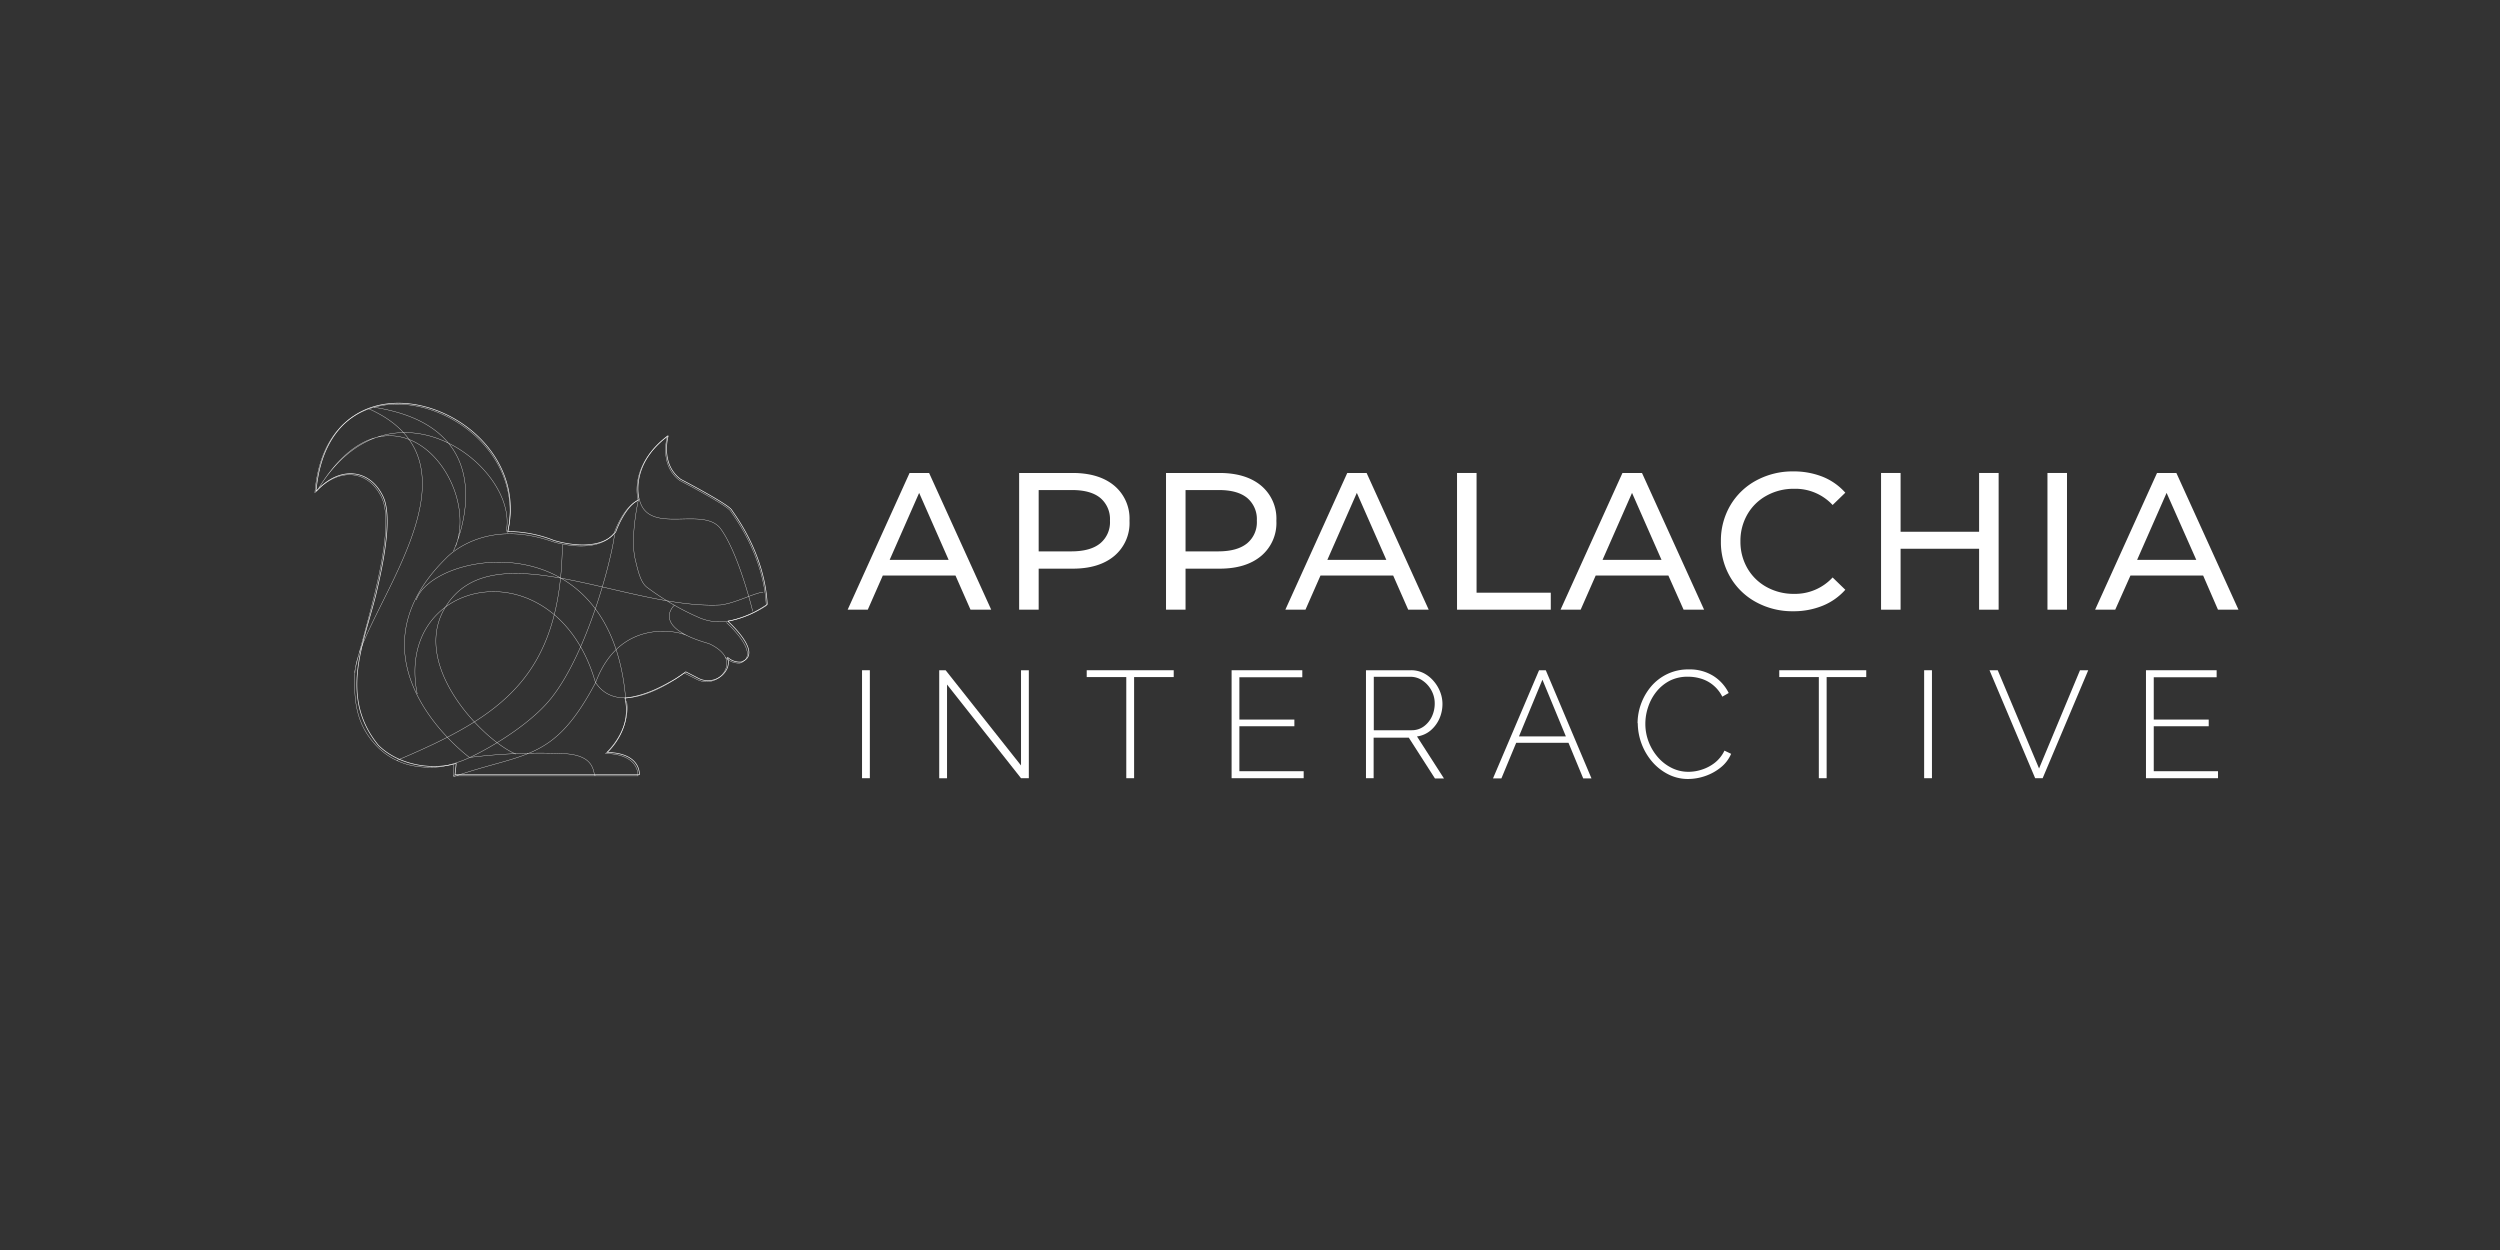 <svg xmlns="http://www.w3.org/2000/svg" xmlns:xlink="http://www.w3.org/1999/xlink" viewBox="0 0 640 320"><rect x="0" y="0" width="640" height="320" fill="#333333" stroke="none"/><defs><style>.cls-1{fill:#fff;}.cls-2,.cls-3,.cls-4{fill:none;}.cls-3,.cls-4{stroke:#fff;stroke-miterlimit:7.57;}.cls-3{stroke-width:0.08px;}.cls-4{stroke-width:0.16px;}</style><symbol id="Appalachia_Interactive_3" data-name="Appalachia Interactive 3" viewBox="0 0 363.14 94.34"><path class="cls-1" d="M27.6,33.75H9L5.15,42.5H0l15.85-35h5l15.9,35H31.45Zm-1.75-4L18.3,12.6,10.75,29.75Z"/><path class="cls-1" d="M68.25,10.75a11,11,0,0,1,3.9,9,11,11,0,0,1-3.9,9q-3.9,3.26-10.7,3.25H48.9V42.5h-5V7.5H57.55Q64.35,7.5,68.25,10.75Zm-3.6,14.77a7,7,0,0,0,2.5-5.82,7.07,7.07,0,0,0-2.5-5.83c-1.67-1.35-4.08-2-7.25-2H48.9v15.7h8.5C60.57,27.55,63,26.87,64.65,25.52Z"/><path class="cls-1" d="M105.85,10.75a11,11,0,0,1,3.9,9,11,11,0,0,1-3.9,9q-3.9,3.26-10.7,3.25H86.5V42.5h-5V7.5H95.15Q101.95,7.5,105.85,10.75Zm-3.6,14.77a7,7,0,0,0,2.5-5.82,7.07,7.07,0,0,0-2.5-5.83c-1.67-1.35-4.08-2-7.25-2H86.5v15.7H95C98.17,27.55,100.58,26.87,102.25,25.52Z"/><path class="cls-1" d="M139.65,33.75h-18.6L117.2,42.5h-5.15l15.85-35h4.95l15.9,35H143.5Zm-1.75-4L130.35,12.6,122.8,29.75Z"/><path class="cls-1" d="M156,7.5h5V38.15h19V42.5H156Z"/><path class="cls-1" d="M210.1,33.75H191.5l-3.85,8.75H182.5l15.85-35h5l15.9,35H214Zm-1.75-4L200.8,12.6l-7.55,17.15Z"/><path class="cls-1" d="M232.57,40.57a17,17,0,0,1-6.62-6.4,17.7,17.7,0,0,1-2.4-9.17,17.76,17.76,0,0,1,2.4-9.18,17.06,17.06,0,0,1,6.65-6.4,19.45,19.45,0,0,1,9.5-2.32,20,20,0,0,1,7.5,1.37,15.45,15.45,0,0,1,5.8,4.08l-3.25,3.15a13,13,0,0,0-9.85-4.15,14.23,14.23,0,0,0-7.05,1.75,12.69,12.69,0,0,0-4.93,4.82A13.56,13.56,0,0,0,228.55,25a13.52,13.52,0,0,0,1.77,6.87,12.72,12.72,0,0,0,4.93,4.83,14.23,14.23,0,0,0,7.05,1.75,13.07,13.07,0,0,0,9.85-4.2l3.25,3.15a15.56,15.56,0,0,1-5.83,4.1,19.74,19.74,0,0,1-7.52,1.4A19.35,19.35,0,0,1,232.57,40.57Z"/><path class="cls-1" d="M294.65,7.5v35h-5V26.9h-20.1V42.5h-5V7.5h5V22.55h20.1V7.5Z"/><path class="cls-1" d="M307.15,7.5h5v35h-5Z"/><path class="cls-1" d="M347,33.75h-18.6L324.5,42.5h-5.15l15.85-35h4.95l15.9,35H350.8Zm-1.75-4L337.65,12.6,330.1,29.75Z"/><path class="cls-1" d="M3.68,85.64V58h2V85.64Z"/><path class="cls-1" d="M25.44,61.66v24h-2V58h1.64l19.3,24.38V58h2V85.64h-2Z"/><path class="cls-1" d="M83.47,59.75H73.33V85.64h-2V59.75H61.2V58H83.47Z"/><path class="cls-1" d="M116.74,83.85v1.79H98.29V58h18.1v1.8H100.28V70.63h14.08v1.71H100.28V83.85Z"/><path class="cls-1" d="M132.69,85.64V58h11.5a7.17,7.17,0,0,1,3.26.74,8.39,8.39,0,0,1,2.53,2,9.37,9.37,0,0,1,1.68,2.75,8.49,8.49,0,0,1,.61,3.12,9.25,9.25,0,0,1-.82,3.86,8.44,8.44,0,0,1-2.28,3,6.78,6.78,0,0,1-3.42,1.48l6.91,10.76h-2.31l-6.7-10.45h-9V85.64Zm2-12.28h9.71a5.15,5.15,0,0,0,3.12-1,6.55,6.55,0,0,0,2.05-2.53,7.84,7.84,0,0,0,.72-3.32,6.86,6.86,0,0,0-.84-3.33,7.15,7.15,0,0,0-2.22-2.5,5.4,5.4,0,0,0-3.1-1h-9.44Z"/><path class="cls-1" d="M177,58h1.72l11.7,27.69H188.3l-3.77-9.12H171.15l-3.79,9.12h-2.15Zm6.86,16.93-6-14.51-6,14.51Z"/><path class="cls-1" d="M202.22,71.56a14.61,14.61,0,0,1,.88-4.93,14.78,14.78,0,0,1,2.56-4.45A12.53,12.53,0,0,1,209.77,59a12.32,12.32,0,0,1,5.56-1.21,11.38,11.38,0,0,1,6.32,1.69,10.84,10.84,0,0,1,3.9,4.35l-1.64.94a9.06,9.06,0,0,0-2.4-3,8.88,8.88,0,0,0-3.06-1.62,11.29,11.29,0,0,0-3.28-.49,10.09,10.09,0,0,0-4.66,1,10.73,10.73,0,0,0-3.45,2.81,12.53,12.53,0,0,0-2.12,3.9,13.3,13.3,0,0,0-.73,4.33,12.77,12.77,0,0,0,.86,4.66,13.06,13.06,0,0,0,2.36,3.92A11.33,11.33,0,0,0,210.94,83a9.48,9.48,0,0,0,4.35,1,10.88,10.88,0,0,0,3.41-.57A10.57,10.57,0,0,0,222,81.68a8.77,8.77,0,0,0,2.46-3.1l1.71.82a9,9,0,0,1-2.69,3.51,12.91,12.91,0,0,1-4,2.19,13.5,13.5,0,0,1-4.33.74A11.09,11.09,0,0,1,210,84.61a13.37,13.37,0,0,1-4.12-3.28,15.35,15.35,0,0,1-3.61-9.77Z"/><path class="cls-1" d="M260.76,59.75H250.62V85.64h-2V59.75H238.49V58h22.27Z"/><path class="cls-1" d="M275.58,85.64V58h2V85.64Z"/><path class="cls-1" d="M294.42,58,305,83.15,315.48,58h2.11L305.92,85.64H304L292.31,58Z"/><path class="cls-1" d="M350.81,83.85v1.79H332.37V58h18.09v1.8h-16.1V70.63h14.07v1.71H334.36V83.85Z"/></symbol></defs><g id="Layer_2" data-name="Layer 2"><g id="Logos"><g id="White_On_Black" data-name="White On Black"><g id="Squirrel_Narrow_Logo" data-name="Squirrel Narrow Logo"><rect id="Background" class="cls-2" width="640" height="320"/><g id="Lines"><path id="Lines_Inner" data-name="Lines Inner" class="cls-3" d="M129.58,136.09c3.41-16.4-29.21-41.42-48-11.12m35.09,14.83c6.36-17-16.3-45.13-35.09-14.83m78.6,54c-3.77-46-49.54-37.71-53.62-25.36m9.5,45.25c18.58-6.45,25.63-3.75,36.44-24.17,6.4-17.25,22.34-12.8,23.37-11.95M132.1,193.05c-7.93-3.19-26.91-22.23-18.34-37.18,11.73-20.44,46.61.25,70.71-1,4-.51,8.68-3.12,10.91-3.27M163.72,128c2.38,9.22,16.43,1.35,20.81,7.42,4.66,6.46,8.17,21.09,8.17,21.09m-97-52.25c35.33,5.44,20.39,36.77,20.39,36.77M101.6,194.67c26.78-11.32,41.93-21.44,42.37-55.24m19.42-11.25s-2.71-8.79,7.43-16.4c0,0-2.19,7.26,3.21,11.24,0,0,12,6.25,13,7.81s8.45,11.21,9.13,24.22c0,0-6,4.21-12.53,4.14a13.69,13.69,0,0,1-4.47-1,66.46,66.46,0,0,1-13.6-7.9c-1.65-1.3-2.31-4.48-3-7.34C161.34,137.28,163.39,128.18,163.39,128.18Zm-69-23.54c32.51,14.47-2.78,52.71-3.53,67.55-.41,7.84.65,13.69,5.6,18.82a17.39,17.39,0,0,0,9.75,5.11,23,23,0,0,0,3.2.31,26.46,26.46,0,0,0,3.51-.15,29.59,29.59,0,0,0,4.56-1.24c4-1.25,17.38-8.41,23.67-16.36,9.29-11.73,15.43-35.49,16.17-41.82M90.8,172.2c0-1.45,2.79-10.57,5-19.67s4.32-20.21,1.87-25.24c-3.39-7-11-7.88-17.06-1.16,3.33-39.93,56.21-21,49.35,10.24m56,23s9.14,8.17,3.56,10.37a4.52,4.52,0,0,1-3.88-1.57m-13-13.22s-6.29,5.53,8.77,9.79c0,0,6.3,2.48,4.25,6.8a5.35,5.35,0,0,1-7.4,2.31l-3.11-1.57s-16.13,12.59-22.73,2.36c-10.19-35.23-51.58-27.11-45.61,3m45.61,21-.24-.31c-.39-2.12-1.15-5.13-8.1-5.42a148.08,148.08,0,0,0-23.89,1m-4.17,1.83v2.89h47.3s.5-5.56-8.29-5.73c0,0,6.54-5.82,5.39-13.48m-40.23,14.49s-33-24.25-6.08-50.93c0,0,9.37-10.59,27.24-4.36,0,0,11.32,3.74,15.88-2.18,0,0,2.37-6.77,6.09-8.29"/><path id="Lines_Outer" data-name="Lines Outer" class="cls-4" d="M189.92,169.46a4.59,4.59,0,0,1-3.6-1.14,0,0,0,0,0-.08.05,3.65,3.65,0,0,1-.17,2.89,5.37,5.37,0,0,1-7.41,2.32L175.59,172a.06.06,0,0,0-.06,0c-.17.13-1.14.86-2.6,1.79-4.05,2.39-8.12,4.39-12.88,4.92a.06.06,0,0,0-.05.06c1.81,7.47-3.67,13-4.47,13.76a.05.05,0,0,0,0,.09c8.17.21,8.18,5.12,8.15,5.67a0,0,0,0,1-.05.05H116.49s-.06,0,0-.05l.3-2.83a.05.05,0,0,0-.07,0c-6.8,1.92-15.18.08-19.9-4.71h0c-10.08-12.44-3.7-26-.61-38.48C98.39,143.11,100.48,132,98,127c-3.36-6.91-11-7.86-17-1.28,0,0-.09,0-.09,0C84.43,86,137.09,104.89,130,136a.05.05,0,0,0,.05.07,32.32,32.32,0,0,1,11.7,2.26s11.31,3.74,15.88-2.17v0c.09-.25,2.42-6.73,6-8.26a0,0,0,0,0,0-.06c-.19-.68-2.25-9,7.32-16.26a.06.06,0,0,1,.09.06c-.28,1.06-1.7,7.44,3.25,11.08h0c.24.12,12,6.26,13,7.81s8.44,11.19,9.13,24.19a.05.05,0,0,1,0,0,26.46,26.46,0,0,1-10,4.3.05.05,0,0,0,0,.09c.89.82,8.77,8.22,3.5,10.29ZM152.7,198.21"/></g><use width="363.14" height="94.34" transform="translate(217 113.58)" xlink:href="#Appalachia_Interactive_3"/></g></g></g></g></svg>